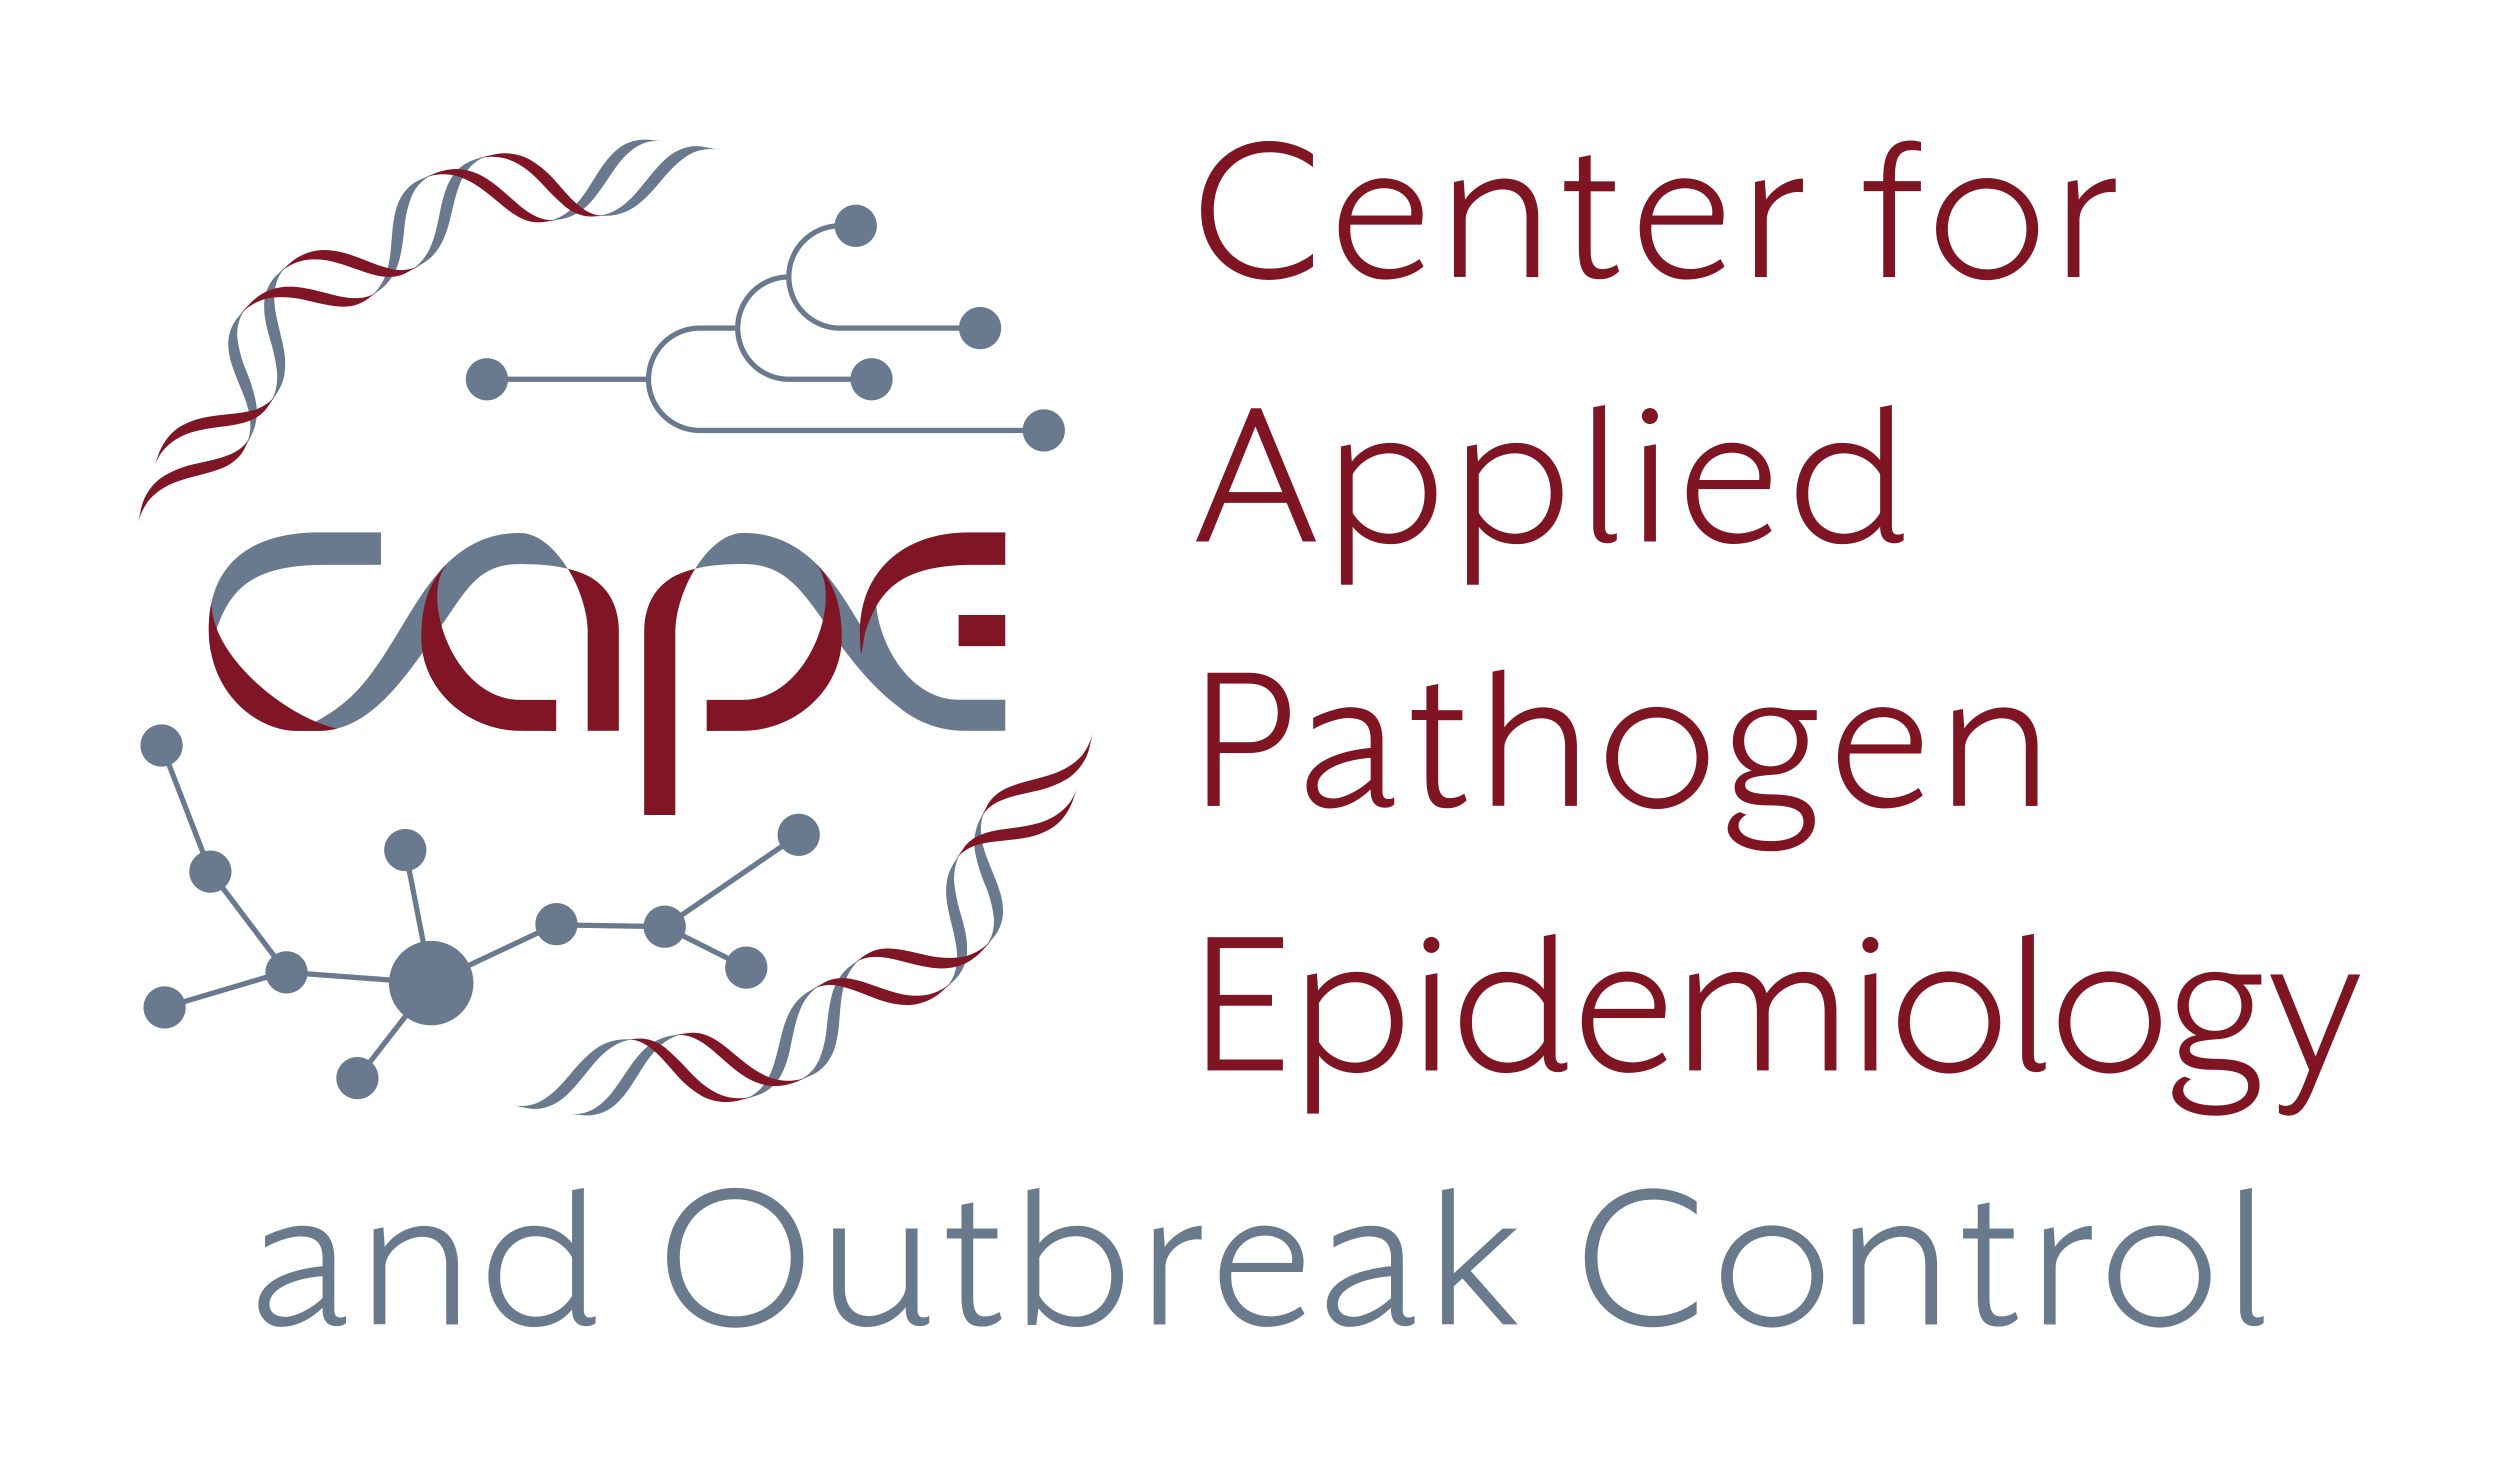 <svg xmlns="http://www.w3.org/2000/svg" viewBox="0 0 950.13 557.77"><defs><style>.cls-1{fill:#fff;}.cls-2{fill:#7f1523;}.cls-3{fill:#69798e;}.cls-4{fill:none;stroke:#69798e;stroke-miterlimit:10;stroke-width:2px;}.cls-5{fill:#7f1525;}.cls-6{fill:#6a7a8d;}</style></defs><g id="bg"><rect class="cls-1" x="-17.37" y="-11.87" width="5144.24" height="581.52"/></g><g id="Layer_1" data-name="Layer 1"><path class="cls-2" d="M482.37,53.58c6,0,12.57,2,16.62,5.06v4.89a26.23,26.23,0,0,0-16.62-5.65c-12.23,0-21.09,8.86-21.09,22.1s8.86,22.11,21.09,22.11A26.17,26.17,0,0,0,499,96.43v4.9c-4.05,3-10.63,5.06-16.62,5.06-14.09,0-25.9-10-25.9-26.41S468.28,53.58,482.37,53.58Z"/><path class="cls-2" d="M525.74,67.75c8.52,0,14.93,5.74,14.93,13.92a30.07,30.07,0,0,1-.34,3.71H513.25c-.67,8.19,3.46,16.87,15.36,16.87a20.33,20.33,0,0,0,10.88-3.79l1.52,2.78c-3.12,2.87-8.44,5-14.6,5-10.12,0-17.63-8.27-17.63-19.49C508.78,75,517.3,67.75,525.74,67.75Zm.25,3.8c-5.57,0-11,3.29-12.4,10.37h22.69C537,76.1,532.66,71.55,526,71.55Z"/><path class="cls-2" d="M552.57,69.18l3.71-.76.51,7.43a18.56,18.56,0,0,1,14.67-8c9.71,0,13.16,6.75,13.16,14.94v22.52h-4.47V83c0-8-3.88-11-9.19-11-5.74,0-13.92,5-13.92,11.39v21.85h-4.47Z"/><path class="cls-2" d="M600.07,94.24V72.64H594.5V68.85h5.57v-9l4.47-.93v10h9.19v3.79h-9.19V95.25c0,4.22,1,7,4.21,7a10.09,10.09,0,0,0,5.74-1.68l.85,2.53a9.94,9.94,0,0,1-7.6,3C601.84,106.14,600.07,102.34,600.07,94.24Z"/><path class="cls-2" d="M640.14,67.75c8.52,0,14.93,5.74,14.93,13.92a32,32,0,0,1-.33,3.71H627.65c-.67,8.19,3.46,16.87,15.36,16.87a20.33,20.33,0,0,0,10.88-3.79l1.52,2.78c-3.12,2.87-8.44,5-14.6,5-10.12,0-17.63-8.27-17.63-19.49C623.18,75,631.7,67.75,640.14,67.75Zm.25,3.8c-5.56,0-11,3.29-12.4,10.37h22.7C651.44,76.1,647.06,71.55,640.39,71.55Z"/><path class="cls-2" d="M667,69.18l3.71-.76.51,7.43c2.61-4.14,8.43-8,14-8v5.23c-6.66-1-13.75,4-13.75,10.47v21.76H667Z"/><path class="cls-2" d="M708.31,72.64V68.85h7.42V67.67c0-10.3,3.63-14.26,10.72-14.26a12.1,12.1,0,0,1,3.63.59v3.37a19.68,19.68,0,0,0-3-.33c-5,0-6.92,2.19-6.92,10.88v.93h9.88v3.79H720.2v32.65h-4.47V72.64Z"/><path class="cls-2" d="M755.22,67.67a19.4,19.4,0,1,1-19.41,19.4A19.19,19.19,0,0,1,755.22,67.67Zm0,4c-8.69,0-14.94,6.42-14.94,15.36s6.25,15.35,14.94,15.35S770.15,96,770.15,87.07,763.91,71.71,755.22,71.71Z"/><path class="cls-2" d="M785.84,69.18l3.71-.76.51,7.43c2.62-4.14,8.44-8,14-8v5.23c-6.67-1-13.76,4-13.76,10.47v21.76h-4.47Z"/><path class="cls-2" d="M459.34,205.79h-4.81l20.92-50.62h3.8l20.92,50.62h-5.06L489,191.11H465.33Zm17.8-43.7L467,187h20.33Z"/><path class="cls-2" d="M513.33,168.92l.43,6.5c4.22-5.48,9.62-7.09,14.93-7.09,9.53,0,17.21,7.93,17.21,19.24s-7.68,19.24-17.21,19.24c-5.31,0-10.63-1.69-14.6-6.59v22h-4.47V169.68Zm14.52,3.38a16.06,16.06,0,0,0-13.76,7.93v14.68a16.06,16.06,0,0,0,13.76,7.93c7.08,0,13.58-5.23,13.58-15.27S534.93,172.3,527.85,172.3Z"/><path class="cls-2" d="M561.26,168.92l.42,6.5c4.22-5.48,9.62-7.09,14.93-7.09,9.53,0,17.21,7.93,17.21,19.24s-7.68,19.24-17.21,19.24c-5.31,0-10.63-1.69-14.59-6.59v22h-4.48V169.68Zm14.51,3.38A16,16,0,0,0,562,180.23v14.68a16,16,0,0,0,13.75,7.93c7.08,0,13.58-5.23,13.58-15.27S582.85,172.3,575.77,172.3Z"/><path class="cls-2" d="M611,206.47c-3.29,0-5.49-1.77-5.49-6.41V154.75l4.48-.84v46.23c0,2.11.75,3,2.27,3a4.3,4.3,0,0,0,2.2-.59v2.7A5.18,5.18,0,0,1,611,206.47Z"/><path class="cls-2" d="M627.06,155.09a3,3,0,1,1,0,6.07,3,3,0,1,1,0-6.07Zm2.28,13.75v36.95h-4.47V169.68Z"/><path class="cls-2" d="M658,168.25c8.53,0,14.94,5.74,14.94,13.92a30.07,30.07,0,0,1-.34,3.71H645.54c-.68,8.19,3.46,16.88,15.35,16.88a20.37,20.37,0,0,0,10.89-3.8l1.51,2.78c-3.12,2.87-8.43,5-14.59,5-10.12,0-17.63-8.27-17.63-19.49C641.07,175.51,649.59,168.25,658,168.25Zm.26,3.8c-5.57,0-11,3.29-12.4,10.37h22.69C669.33,176.6,664.94,172.05,658.28,172.05Z"/><path class="cls-2" d="M721.3,203.18a4.26,4.26,0,0,0,2.19-.59v2.7a5.18,5.18,0,0,1-3.46,1.18c-3.2,0-5.48-1.69-5.48-6.33-4.13,5.15-9.45,6.67-14.59,6.67-9.54,0-17.22-7.93-17.22-19.24s7.68-19.24,17.22-19.24c5.31,0,10.62,1.69,14.59,6.59V154.75l4.47-.84v46.23C719,202.25,719.78,203.18,721.3,203.18Zm-20.5-.34a16,16,0,0,0,13.75-7.93V180.23a16,16,0,0,0-13.75-7.93c-7.09,0-13.58,5.23-13.58,15.27S693.71,202.84,700.8,202.84Z"/><path class="cls-2" d="M474.61,255.67c10.88,0,15.61,7.34,15.61,15.27s-4.73,15.27-15.61,15.27H463.56v20.08h-4.64V255.67Zm11,15.27c0-5.23-2.62-11.13-11-11.13H463.56v22.27h11.05C483,282.08,485.58,276.26,485.58,270.94Z"/><path class="cls-2" d="M527.68,303.68a4.17,4.17,0,0,0,2.19-.59v2.7a5.18,5.18,0,0,1-3.46,1.18c-3.29,0-5.48-1.77-5.48-6.41V300c-6.08,5.82-11.64,7.25-15.69,7.25-4.81,0-8.69-3.29-8.69-8.6,0-8.61,11.47-13.16,24.38-14.43v-2.87c0-6-2.53-8.44-8.69-8.44-3.54,0-9.28,1.95-13.16,4.22v-4.3c3.12-1.69,9.7-4.05,13.83-4.05,7.26,0,12.49,2.87,12.49,12.57v19.32C525.4,302.75,526.16,303.68,527.68,303.68ZM520.93,288c-12.32,1-20.17,5.4-20.17,10.46,0,4,3,5,6.42,5,2.19,0,8.35-2,13.75-7.09Z"/><path class="cls-2" d="M542.11,295.24v-21.6h-5.57v-3.79h5.57v-9l4.47-.93v10h9.19v3.79h-9.19v22.61c0,4.22,1,7,4.21,7a10.08,10.08,0,0,0,5.74-1.69l.85,2.53a9.94,9.94,0,0,1-7.6,3C543.88,307.14,542.11,303.34,542.11,295.24Z"/><path class="cls-2" d="M571.72,254.41v22a18.6,18.6,0,0,1,14.42-7.59c9.71,0,13.17,6.74,13.17,14.93v22.52h-4.48V284c0-8-3.88-11-9.19-11-5.74,0-13.92,5-13.92,11.39v21.85h-4.47v-51Z"/><path class="cls-2" d="M629.85,268.67a19.4,19.4,0,1,1-19.41,19.4A19.19,19.19,0,0,1,629.85,268.67Zm0,4.05c-8.69,0-14.93,6.41-14.93,15.35s6.24,15.36,14.93,15.36,14.93-6.42,14.93-15.36S638.54,272.72,629.85,272.72Z"/><path class="cls-2" d="M661.32,308.66l2.44,1c-1.26.59-3,2.11-3,4,0,3.88,5.15,6,12.32,6,8.6,0,12.32-3.45,12.32-7.25,0-4.14-3.29-6.33-13.42-6.33-6.92,0-12.74-1.35-12.74-7,0-2,1.44-5.15,6.5-6.16a12.07,12.07,0,0,1-7.17-11.22c0-7.34,5.9-12.82,14.26-12.82,4,0,5.73,1,9.28,1h8.35v3.79h-6.92c2.36,2.54,3.46,4.56,3.46,8,0,7-5.32,12.23-12.74,12.74-9.11.59-11,1.77-11,4.05,0,1.6,1.52,3.37,10.3,3.46,12.4.08,16.19,4.38,16.19,10.12,0,6.67-6.66,11.47-16.7,11.47-10.38,0-16.45-4.13-16.45-8.6A6.63,6.63,0,0,1,661.32,308.66ZM672.88,272c-6.16,0-10,4-10,9.62s3.88,9.62,10,9.62,10-4.14,10-9.62S679,272,672.88,272Z"/><path class="cls-2" d="M715.48,268.75c8.52,0,14.94,5.74,14.94,13.92a30.07,30.07,0,0,1-.34,3.71H703c-.68,8.19,3.46,16.88,15.35,16.88a20.31,20.31,0,0,0,10.88-3.8l1.52,2.78c-3.12,2.87-8.43,5-14.59,5-10.13,0-17.63-8.27-17.63-19.49C698.53,276,707.05,268.75,715.48,268.75Zm.26,3.8c-5.57,0-11,3.29-12.41,10.37H726C726.79,277.1,722.4,272.55,715.74,272.55Z"/><path class="cls-2" d="M742.31,270.19l3.71-.76.51,7.42a18.6,18.6,0,0,1,14.68-8c9.7,0,13.16,6.74,13.16,14.93v22.52H769.9V284c0-8-3.88-11-9.2-11-5.73,0-13.92,5-13.92,11.39v21.85h-4.47Z"/><path class="cls-2" d="M487.6,356.18v4.13h-24v17.8h19.82v4.13H463.56v20.42h24v4.14H458.92V356.18Z"/><path class="cls-2" d="M500.51,369.93l.42,6.49c4.22-5.48,9.62-7.08,14.94-7.08,9.53,0,17.21,7.93,17.21,19.23s-7.68,19.24-17.21,19.24c-5.32,0-10.63-1.69-14.6-6.58v22H496.8V370.69ZM515,373.3a16.06,16.06,0,0,0-13.75,7.93v14.68A16.06,16.06,0,0,0,515,403.84c7.09,0,13.59-5.23,13.59-15.27S522.11,373.3,515,373.3Z"/><path class="cls-2" d="M544,356.09a3,3,0,1,1,0,6.07,3,3,0,1,1,0-6.07Zm2.28,13.75v37h-4.47V370.69Z"/><path class="cls-2" d="M593.48,404.18a4.21,4.21,0,0,0,2.2-.59v2.7a5.18,5.18,0,0,1-3.46,1.18c-3.21,0-5.49-1.69-5.49-6.33-4.13,5.15-9.44,6.67-14.59,6.67-9.53,0-17.21-7.93-17.21-19.24s7.68-19.23,17.21-19.23c5.32,0,10.63,1.68,14.59,6.58V355.75l4.48-.84v46.23C591.21,403.25,592,404.18,593.48,404.18Zm-20.5-.34a16,16,0,0,0,13.75-7.93V381.23A16,16,0,0,0,573,373.3c-7.08,0-13.58,5.23-13.58,15.27S565.9,403.84,573,403.84Z"/><path class="cls-2" d="M618.12,369.25c8.52,0,14.93,5.74,14.93,13.92a32.38,32.38,0,0,1-.33,3.72H605.63c-.67,8.18,3.46,16.87,15.36,16.87a20.33,20.33,0,0,0,10.88-3.8l1.52,2.78c-3.12,2.87-8.44,5-14.6,5-10.12,0-17.63-8.26-17.63-19.49C601.16,376.51,609.68,369.25,618.12,369.25Zm.25,3.8c-5.56,0-11,3.29-12.4,10.38h22.7C629.42,377.6,625,373.05,618.37,373.05Z"/><path class="cls-2" d="M659.46,373.56c-5.31,0-13,5-13,11.38V406.8H642V370.69l3.71-.76.51,7.42c2.7-4.13,8-8,13.75-8,6.91,0,10.29,4,11.39,8.1,3.62-5,8.6-8.1,14.34-8.1,9.28,0,12.23,6.75,12.23,14.93V406.8h-4.47V384.52c0-8-3.37-11-8.27-11-5.31,0-13,5-13,11.38V406.8h-4.47V384.52C667.73,376.51,664.35,373.56,659.46,373.56Z"/><path class="cls-2" d="M710.84,356.09a3,3,0,1,1,0,6.07,3,3,0,1,1,0-6.07Zm2.28,13.75v37h-4.47V370.69Z"/><path class="cls-2" d="M740.79,369.17a19.41,19.41,0,1,1-19.4,19.4A19.19,19.19,0,0,1,740.79,369.17Zm0,4.05c-8.69,0-14.93,6.41-14.93,15.35s6.24,15.36,14.93,15.36,14.93-6.42,14.93-15.36S749.48,373.22,740.79,373.22Z"/><path class="cls-2" d="M774,407.47c-3.29,0-5.49-1.77-5.49-6.41V355.75l4.48-.84v46.23c0,2.11.76,3,2.27,3a4.21,4.21,0,0,0,2.2-.59v2.7A5.18,5.18,0,0,1,774,407.47Z"/><path class="cls-2" d="M801.79,369.17a19.41,19.41,0,1,1-19.4,19.4A19.18,19.18,0,0,1,801.79,369.17Zm0,4.05c-8.69,0-14.93,6.41-14.93,15.35s6.24,15.36,14.93,15.36,14.93-6.42,14.93-15.36S810.48,373.22,801.79,373.22Z"/><path class="cls-2" d="M830.31,409.16l2.44,1c-1.26.59-3,2.11-3,4,0,3.88,5.15,6,12.32,6,8.6,0,12.32-3.46,12.32-7.26,0-4.14-3.3-6.33-13.42-6.33-6.92,0-12.74-1.35-12.74-7,0-2,1.44-5.15,6.5-6.16a12.07,12.07,0,0,1-7.17-11.22c0-7.34,5.9-12.82,14.25-12.82,4,0,5.74,1,9.28,1h8.36v3.8h-6.92c2.36,2.53,3.46,4.55,3.46,8,0,7-5.32,12.23-12.74,12.74-9.11.59-11,1.77-11,4.05,0,1.6,1.52,3.37,10.29,3.46,12.41.08,16.2,4.39,16.2,10.12,0,6.67-6.66,11.48-16.7,11.48-10.38,0-16.45-4.14-16.45-8.61A6.63,6.63,0,0,1,830.31,409.16Zm11.55-36.62c-6.15,0-10,4-10,9.62s3.88,9.62,10,9.62,10-4.14,10-9.62S847.94,372.54,841.86,372.54Z"/><path class="cls-2" d="M866.08,419.53a4.43,4.43,0,0,0,2.53.76c3.63,0,5.23-3.54,9-13.66l-14.85-36.28h4.72l12.57,31.13,12.49-31.13H897l-17.89,43.53c-2.87,7-5.31,10.13-9.45,10.13a7.84,7.84,0,0,1-3.54-1Z"/><circle class="cls-3" cx="325.24" cy="85.82" r="8.03"/><circle class="cls-3" cx="331.24" cy="144.14" r="8.03"/><circle class="cls-3" cx="372.48" cy="124.7" r="8.03"/><circle class="cls-3" cx="396.71" cy="163.58" r="8.03"/><circle class="cls-3" cx="185.05" cy="144.14" r="8.03"/><path class="cls-4" d="M331.24,144.14H299.81a19.44,19.44,0,0,1,0-38.88"/><path class="cls-4" d="M246.48,144.14H185.05"/><path class="cls-4" d="M325.24,85.82h-6a19.44,19.44,0,1,0,0,38.88H373.2"/><path class="cls-4" d="M396.14,163.58H265.92a19.44,19.44,0,0,1,0-38.88h13.49"/><circle class="cls-3" cx="252.63" cy="352.19" r="8.03"/><circle class="cls-3" cx="303.55" cy="317.28" r="8.03"/><circle class="cls-3" cx="283.63" cy="367.75" r="8.03"/><polyline class="cls-4" points="209.33 351.47 252.63 352.19 283.63 367.75"/><line class="cls-4" x1="252.63" y1="352.19" x2="303.55" y2="317.28"/><circle class="cls-3" cx="79.96" cy="331.27" r="8.03"/><circle class="cls-3" cx="61.4" cy="283.33" r="8.03"/><circle class="cls-3" cx="108.89" cy="369.55" r="8.03"/><polyline class="cls-4" points="61.4 283.33 79.96 331.27 108.89 369.55"/><circle class="cls-3" cx="154.03" cy="323.07" r="8.03"/><circle class="cls-3" cx="211.48" cy="351.23" r="8.03"/><circle class="cls-3" cx="163.88" cy="373.63" r="16.06"/><line class="cls-4" x1="108.89" y1="369.55" x2="163.88" y2="373.63"/><line class="cls-4" x1="163.88" y1="373.63" x2="154.03" y2="323.07"/><line class="cls-4" x1="211.48" y1="351.23" x2="163.88" y2="373.63"/><circle class="cls-3" cx="62.56" cy="382.88" r="8.03"/><line class="cls-4" x1="109.81" y1="368.85" x2="62.56" y2="382.88"/><circle class="cls-3" cx="135.85" cy="409.75" r="8.03"/><line class="cls-4" x1="163.88" y1="373.63" x2="135.85" y2="409.75"/><path class="cls-3" d="M93.14,170.21a21.17,21.17,0,0,0,1.92-6.51,22.88,22.88,0,0,0-.32-6.25A35.89,35.89,0,0,0,93,151.29c-.38-1-.8-2.07-1.22-3.1l-1.23-3.07c-.83-2.05-1.65-4.11-2.32-6.19a27.06,27.06,0,0,1-1.37-6.22A16,16,0,0,1,90.5,120.5c1.26-1.48,2.43-3,3.77-4.46A13.84,13.84,0,0,0,92.2,119a16.36,16.36,0,0,0-2,9.18,46.2,46.2,0,0,0,3.28,12.52,63,63,0,0,1,3.83,12.45,19.87,19.87,0,0,1,.11,6.25c-.08.53-.19,1-.32,1.57a16,16,0,0,1-.41,1.62,18.15,18.15,0,0,1-1.38,3.27L94.19,168Z"/><path class="cls-5" d="M52.46,198.94a23.23,23.23,0,0,1,3.09-7.34,17.23,17.23,0,0,1,1-1.45,16.38,16.38,0,0,1,1.19-1.29,20.87,20.87,0,0,1,2.62-2.21,28.64,28.64,0,0,1,5.84-3.2,65.76,65.76,0,0,1,6.43-2.06c2.15-.58,4.27-1.1,6.3-1.68a48.41,48.41,0,0,0,5.82-1.94,17,17,0,0,0,4.8-3,13.4,13.4,0,0,0,3.55-4.61l1-2.22,1.16-2.17a16.17,16.17,0,0,1-1.69,2.51,12.5,12.5,0,0,1-2,2,17.5,17.5,0,0,1-5,2.75c-3.57,1.46-7.84,2.23-12.22,3.25a38.73,38.73,0,0,0-12.43,4.87,19.32,19.32,0,0,0-5,4.82,21.54,21.54,0,0,0-1.94,3.27,22.12,22.12,0,0,0-1.34,4Z"/><path class="cls-3" d="M139.8,113.53a18,18,0,0,0,2.64-2.38,21.81,21.81,0,0,0,2.05-2.55,20.17,20.17,0,0,0,2.56-5.72c1.24-3.95,1.51-8.44,1.88-12.89s.85-8.81,2.36-12.73A17.93,17.93,0,0,1,154.54,72a17.31,17.31,0,0,1,2.44-2.2,16.63,16.63,0,0,1,3.13-1.71l5.37-2.28a17.08,17.08,0,0,0-5.67,3.77,15.12,15.12,0,0,0-2,2.43,20.19,20.19,0,0,0-1.44,2.77,44.31,44.31,0,0,0-2.76,12.64c-.26,2.22-.49,4.44-.84,6.58-.17,1.08-.39,2.11-.62,3.16a28.79,28.79,0,0,1-.82,3.1,19.64,19.64,0,0,1-2.78,5.57,17.48,17.48,0,0,1-4.83,4.79C142.41,111.54,141.12,112.56,139.8,113.53Z"/><path class="cls-3" d="M207.18,84.28a19.3,19.3,0,0,0,6.4-2.26,19.74,19.74,0,0,0,4.9-3.88,45.27,45.27,0,0,0,4-5c1.23-1.8,2.4-3.7,3.58-5.61s2.37-3.76,3.67-5.48A31.11,31.11,0,0,1,234,57.3a18,18,0,0,1,2.5-1.88,15.79,15.79,0,0,1,2.81-1.34,16.67,16.67,0,0,1,6.75-1l5.81.52a16.79,16.79,0,0,0-6.77.68,18.05,18.05,0,0,0-5.41,3.11,28,28,0,0,0-4.4,4.56c-1.34,1.73-2.6,3.57-3.84,5.42s-2.46,3.68-3.75,5.41a38.12,38.12,0,0,1-4.13,5A19.51,19.51,0,0,1,212,83.49Z"/><path class="cls-3" d="M102.16,154a17.56,17.56,0,0,0,2.67-6.24,20.28,20.28,0,0,0,.47-6.21,68.06,68.06,0,0,0-2.72-12.75c-1.24-4.33-2.27-8.57-2.19-12.75a16.14,16.14,0,0,1,5-11.73l4.31-3.94a15.9,15.9,0,0,0-4.06,5.47A18.15,18.15,0,0,0,104.3,112a27.24,27.24,0,0,0,0,3.13c.08,1.06.23,2.14.4,3.22.36,2.15.87,4.32,1.38,6.47,1,4.28,2.2,8.66,2.32,12.82a24.81,24.81,0,0,1-.12,3.11,17.41,17.41,0,0,1-.52,3.11,16.25,16.25,0,0,1-1.12,3.07,30.75,30.75,0,0,1-1.76,3.08Z"/><path class="cls-5" d="M58.43,177.8A25.12,25.12,0,0,1,60.14,174a15.74,15.74,0,0,1,2.17-3.12,21.14,21.14,0,0,1,5.38-4.36A26,26,0,0,1,73.94,164a60.11,60.11,0,0,1,6.57-1.31c2.15-.35,4.37-.59,6.49-.9a42.07,42.07,0,0,0,6-1.26,23.6,23.6,0,0,0,2.67-1,15.6,15.6,0,0,0,2.49-1.33,13.85,13.85,0,0,0,4-4.2l2.73-4.08a13.09,13.09,0,0,1-4.21,4,17.14,17.14,0,0,1-5.18,2.19,48.22,48.22,0,0,1-6,1c-2.08.26-4.26.46-6.47.72A61.1,61.1,0,0,0,76.32,159a28.75,28.75,0,0,0-6.27,2.28c-4.07,2-7.45,5.47-9.67,11Z"/><path class="cls-3" d="M155.22,103.25a19.47,19.47,0,0,0,8.48-9.66,37.93,37.93,0,0,0,2-6.14c.54-2.09,1-4.27,1.42-6.45s.91-4.36,1.5-6.47a30.32,30.32,0,0,1,2.35-5.88,17.17,17.17,0,0,1,3.82-4.92,17.43,17.43,0,0,1,6-3.22c1.84-.63,3.75-1,5.62-1.57a15,15,0,0,0-6.09,3,18.06,18.06,0,0,0-4,4.74c-2.1,3.59-3.18,8-4.23,12.24-.53,2.12-1,4.33-1.6,6.44a36.33,36.33,0,0,1-2.17,6,22.19,22.19,0,0,1-3.39,5.28,16.93,16.93,0,0,1-2.41,2.19,20.06,20.06,0,0,1-3,2C158.09,101.67,156.63,102.41,155.22,103.25Z"/><path class="cls-3" d="M225.57,82.21a21.45,21.45,0,0,0,6.63-1.46,23.59,23.59,0,0,0,5.32-3.3,35.87,35.87,0,0,0,4.54-4.52c.72-.83,1.43-1.69,2.13-2.56l2.09-2.56c2.78-3.4,5.64-6.9,9.08-9.24A18.16,18.16,0,0,1,261,56a16.22,16.22,0,0,1,3.25-.47,19.35,19.35,0,0,1,3.55.34L273.53,57a17.4,17.4,0,0,0-6.82,0,16.46,16.46,0,0,0-3,.9,19.83,19.83,0,0,0-2.75,1.5,32.23,32.23,0,0,0-4.91,4c-1.53,1.52-3,3.15-4.45,4.88s-2.89,3.42-4.37,5a43.63,43.63,0,0,1-4.69,4.35,19.52,19.52,0,0,1-5.42,3.11,27.54,27.54,0,0,1-3.14.9,18,18,0,0,1-3.53.37l-2.46,0Z"/><path class="cls-5" d="M90.5,120.5a25.53,25.53,0,0,1,2.92-3,21.19,21.19,0,0,1,3.17-2.13,19.43,19.43,0,0,1,6.54-2.22,38.24,38.24,0,0,1,13.32,1c4.39,1,8.55,2.07,12.44,2.32a17.63,17.63,0,0,0,5.65-.37,14.1,14.1,0,0,0,2.65-1,13,13,0,0,0,2.61-1.54c1.32-1,2.61-2,4-2.92a13.82,13.82,0,0,1-5.32,2.37,15.28,15.28,0,0,1-2.8.29,22.77,22.77,0,0,1-2.85-.08,42,42,0,0,1-6-1.11l-3.16-.82-3.18-.79a62.18,62.18,0,0,0-6.58-1.28c-1.11-.14-2.24-.24-3.37-.27a21.8,21.8,0,0,0-3.33.18,20.91,20.91,0,0,0-6.65,2,22.5,22.5,0,0,0-6.23,5C92.93,117.46,91.76,119,90.5,120.5Z"/><path class="cls-5" d="M160.11,68.08a19.89,19.89,0,0,1,14.6-.83c4.28,1.46,8,4.16,11.43,6.89s6.68,5.8,10,7.74a18.75,18.75,0,0,0,5.2,2.26,15.25,15.25,0,0,0,5.82.14l4.85-.79c-4.2.69-7.65-.65-10.93-2.69a41.44,41.44,0,0,1-4.86-3.75l-4.91-4.29c-3.36-2.88-7-5.78-11.21-7.26a20,20,0,0,0-6.82-1.27,23.72,23.72,0,0,0-7.82,1.57Z"/><path class="cls-5" d="M105.43,104.36a23.1,23.1,0,0,1,6.66-4.38,19.39,19.39,0,0,1,6.8-1.39,26.08,26.08,0,0,1,6.64.65,60.83,60.83,0,0,1,6.47,1.87l6.15,2.12a42.4,42.4,0,0,0,5.93,1.65,19.81,19.81,0,0,0,5.63.26,13,13,0,0,0,5.51-1.89c1.41-.84,2.87-1.58,4.3-2.38a15.45,15.45,0,0,1-11.21,1.24,51.2,51.2,0,0,1-5.84-1.8c-2-.72-4-1.56-6.11-2.35-1.05-.39-2.11-.78-3.18-1.14s-2.13-.64-3.21-.91a29.49,29.49,0,0,0-6.64-.88,18.58,18.58,0,0,0-6.81,1.22,19.62,19.62,0,0,0-6.78,4.17Z"/><path class="cls-5" d="M180.75,60.51a18.14,18.14,0,0,1,4.12-.83,22.18,22.18,0,0,1,3.81,0,18.16,18.16,0,0,1,6.68,1.83,29,29,0,0,1,5.63,3.6,57.81,57.81,0,0,1,4.9,4.62,102.38,102.38,0,0,0,9,8.86,16.88,16.88,0,0,0,4.89,2.78,13.49,13.49,0,0,0,5.76.89l2.45-.16,2.46,0a17.07,17.07,0,0,1-3-.26,12.78,12.78,0,0,1-2.71-.76,17.74,17.74,0,0,1-4.81-3c-3-2.42-5.74-5.79-8.74-9.13a38.87,38.87,0,0,0-10.27-8.54,20.22,20.22,0,0,0-6.61-2,19.18,19.18,0,0,0-3.81-.11,25.19,25.19,0,0,0-4.14.75C184.5,59.46,182.59,59.88,180.75,60.51Z"/><path class="cls-3" d="M374.8,306.78a21.22,21.22,0,0,0-1.92,6.52,23.28,23.28,0,0,0,.32,6.25,36.82,36.82,0,0,0,1.76,6.16c.38,1,.8,2.06,1.22,3.1l1.23,3.06c.83,2.05,1.65,4.11,2.32,6.19a27.06,27.06,0,0,1,1.37,6.22,15.91,15.91,0,0,1-3.66,12.21c-1.26,1.49-2.43,3.05-3.76,4.46a14.05,14.05,0,0,0,2.07-2.92,17,17,0,0,0,1.28-3,16.13,16.13,0,0,0,.68-6.17,46.16,46.16,0,0,0-3.29-12.51,63,63,0,0,1-3.82-12.46,19.57,19.57,0,0,1-.12-6.25c.08-.52.2-1,.32-1.57s.25-1.07.41-1.61a19,19,0,0,1,1.38-3.28l1.16-2.16Z"/><path class="cls-5" d="M415.48,278.05a23.52,23.52,0,0,1-3.08,7.35c-.33.5-.68,1-1,1.45s-.79.88-1.2,1.29a22.46,22.46,0,0,1-2.61,2.21,28.45,28.45,0,0,1-5.85,3.19,63.16,63.16,0,0,1-6.43,2.06c-2.15.58-4.27,1.11-6.29,1.68a50.42,50.42,0,0,0-5.83,2,17.38,17.38,0,0,0-4.8,2.94,13.62,13.62,0,0,0-3.55,4.61L373.75,309l-1.16,2.16a16.66,16.66,0,0,1,1.69-2.51,12.5,12.5,0,0,1,2-2,17.75,17.75,0,0,1,5-2.75c3.57-1.46,7.84-2.23,12.22-3.25a38.48,38.48,0,0,0,12.43-4.86,19.33,19.33,0,0,0,4.95-4.82,22.15,22.15,0,0,0,1.94-3.28,21.26,21.26,0,0,0,1.34-4Z"/><path class="cls-3" d="M328.14,363.46a18.59,18.59,0,0,0-2.64,2.39,22.47,22.47,0,0,0-2,2.54,20,20,0,0,0-2.56,5.73c-1.24,3.95-1.52,8.44-1.88,12.89s-.86,8.8-2.37,12.73A18,18,0,0,1,313.4,405a16.69,16.69,0,0,1-2.43,2.21,17.66,17.66,0,0,1-3.14,1.71l-5.37,2.28a17.25,17.25,0,0,0,5.68-3.78,14.46,14.46,0,0,0,1.95-2.42,19.79,19.79,0,0,0,1.44-2.78,44.24,44.24,0,0,0,2.77-12.64c.25-2.22.49-4.43.84-6.57.17-1.08.38-2.12.61-3.17a30.43,30.43,0,0,1,.82-3.09,19.7,19.7,0,0,1,2.78-5.58,17.48,17.48,0,0,1,4.83-4.79C325.54,365.46,326.82,364.43,328.14,363.46Z"/><path class="cls-3" d="M260.77,392.71a19.28,19.28,0,0,0-6.41,2.26,19.51,19.51,0,0,0-4.89,3.88,44.55,44.55,0,0,0-4,5c-1.23,1.79-2.4,3.7-3.58,5.6s-2.37,3.76-3.67,5.49A31.11,31.11,0,0,1,234,419.7a18.9,18.9,0,0,1-2.49,1.88,16.52,16.52,0,0,1-9.56,2.31l-5.82-.51a16.79,16.79,0,0,0,6.77-.68,18.27,18.27,0,0,0,5.41-3.11,28.45,28.45,0,0,0,4.4-4.56c1.35-1.73,2.6-3.58,3.84-5.42s2.47-3.69,3.75-5.42a37.3,37.3,0,0,1,4.14-4.95,19.49,19.49,0,0,1,11.49-5.74Z"/><path class="cls-3" d="M365.79,323a17.25,17.25,0,0,0-2.67,6.25,19.93,19.93,0,0,0-.48,6.21,68,68,0,0,0,2.72,12.74c1.24,4.34,2.27,8.57,2.19,12.75a16.15,16.15,0,0,1-5,11.74l-4.3,3.93a15.84,15.84,0,0,0,4.05-5.46,18,18,0,0,0,1.38-6.07,25,25,0,0,0,0-3.12c-.07-1.06-.22-2.15-.4-3.22-.36-2.16-.86-4.33-1.38-6.48-1-4.27-2.2-8.66-2.31-12.82a22.83,22.83,0,0,1,.11-3.1,18.48,18.48,0,0,1,.52-3.12,16.62,16.62,0,0,1,1.12-3.06,32,32,0,0,1,1.76-3.09Z"/><path class="cls-5" d="M409.52,299.2A25.55,25.55,0,0,1,407.8,303a15.45,15.45,0,0,1-2.17,3.12,20.93,20.93,0,0,1-5.38,4.36A26,26,0,0,1,394,313a63,63,0,0,1-6.56,1.32c-2.16.34-4.38.59-6.49.9a41.93,41.93,0,0,0-6,1.25,23.65,23.65,0,0,0-2.67,1,14.37,14.37,0,0,0-2.48,1.33,13.58,13.58,0,0,0-4,4.19L363.05,327a13.09,13.09,0,0,1,4.21-4,17.14,17.14,0,0,1,5.18-2.19,48.24,48.24,0,0,1,6.05-1c2.09-.27,4.26-.46,6.48-.72a64,64,0,0,0,6.66-1.07,29,29,0,0,0,6.26-2.29c4.07-2,7.45-5.46,9.67-11Z"/><path class="cls-3" d="M312.72,373.74a19.54,19.54,0,0,0-8.48,9.67,39.66,39.66,0,0,0-2,6.14c-.53,2.09-1,4.26-1.42,6.44s-.91,4.36-1.5,6.48a30.55,30.55,0,0,1-2.34,5.88,15.85,15.85,0,0,1-9.83,8.14c-1.84.62-3.75,1-5.62,1.56a15.09,15.09,0,0,0,6.1-3,17.9,17.9,0,0,0,4-4.75c2.1-3.58,3.18-8,4.23-12.23.54-2.12,1-4.34,1.6-6.45a36.33,36.33,0,0,1,2.17-6,22.25,22.25,0,0,1,3.39-5.27,17,17,0,0,1,2.41-2.2,21.17,21.17,0,0,1,3-2C309.85,375.33,311.32,374.59,312.72,373.74Z"/><path class="cls-3" d="M242.38,394.79a21,21,0,0,0-6.63,1.46,23.11,23.11,0,0,0-5.32,3.29,36.61,36.61,0,0,0-4.55,4.52c-.72.83-1.42,1.69-2.13,2.56l-2.09,2.57c-2.78,3.4-5.64,6.89-9.08,9.23a17.83,17.83,0,0,1-5.64,2.56,15.53,15.53,0,0,1-3.25.47,17.82,17.82,0,0,1-3.55-.34l-5.73-1.1a16.7,16.7,0,0,0,9.79-.87,20.38,20.38,0,0,0,2.75-1.51,31.09,31.09,0,0,0,4.91-4c1.54-1.51,3-3.15,4.45-4.88s2.89-3.41,4.38-5a43.64,43.64,0,0,1,4.68-4.36,19.52,19.52,0,0,1,5.42-3.11,27.72,27.72,0,0,1,3.15-.9,17.86,17.86,0,0,1,3.53-.37l2.45,0Z"/><path class="cls-5" d="M377.44,356.49a25.65,25.65,0,0,1-2.92,3,21,21,0,0,1-3.16,2.12,19.41,19.41,0,0,1-6.55,2.22,38.25,38.25,0,0,1-13.32-.95c-4.39-1-8.54-2.07-12.43-2.33a17.41,17.41,0,0,0-5.66.38,14.06,14.06,0,0,0-2.65,1,13.52,13.52,0,0,0-2.61,1.54c-1.32,1-2.6,2-4,2.92A13.71,13.71,0,0,1,329.5,364a15.29,15.29,0,0,1,2.8-.3,21,21,0,0,1,2.85.09,40.16,40.16,0,0,1,6,1.1l3.16.82,3.18.79a62.18,62.18,0,0,0,6.58,1.28c1.12.15,2.24.24,3.37.28a23.16,23.16,0,0,0,3.33-.19,20.94,20.94,0,0,0,6.66-2,22.84,22.84,0,0,0,6.23-5C375,359.54,376.18,358,377.44,356.49Z"/><path class="cls-5" d="M307.83,408.92a19.91,19.91,0,0,1-14.59.83c-4.29-1.47-8-4.16-11.43-6.9s-6.69-5.79-10-7.74a18.78,18.78,0,0,0-5.21-2.25,15.18,15.18,0,0,0-5.81-.15l-4.85.79c4.19-.69,7.65.66,10.92,2.69a42.63,42.63,0,0,1,4.87,3.75l4.9,4.29c3.36,2.89,7,5.78,11.21,7.26a19.54,19.54,0,0,0,6.82,1.27,23.44,23.44,0,0,0,7.82-1.56Z"/><path class="cls-5" d="M362.51,372.64a23.05,23.05,0,0,1-6.66,4.37,19.11,19.11,0,0,1-6.79,1.39,26.15,26.15,0,0,1-6.65-.64,62.37,62.37,0,0,1-6.46-1.87l-6.16-2.12a42.36,42.36,0,0,0-5.92-1.66,19.53,19.53,0,0,0-5.64-.25,13,13,0,0,0-5.51,1.88c-1.4.85-2.87,1.59-4.3,2.38a15.45,15.45,0,0,1,11.21-1.24,52.63,52.63,0,0,1,5.84,1.8c2,.73,4,1.56,6.12,2.35,1,.4,2.1.79,3.17,1.15s2.13.64,3.21.9a29.5,29.5,0,0,0,6.65.88,18.31,18.31,0,0,0,6.8-1.21,19.85,19.85,0,0,0,6.79-4.18Z"/><path class="cls-5" d="M287.19,416.49a19.3,19.3,0,0,1-4.12.83,21.08,21.08,0,0,1-3.8,0,18.1,18.1,0,0,1-6.68-1.83,29.1,29.1,0,0,1-5.63-3.59,58,58,0,0,1-4.91-4.62,102.46,102.46,0,0,0-9-8.87,17.54,17.54,0,0,0-4.9-2.78,13.44,13.44,0,0,0-5.75-.88l-2.46.15-2.45,0a16.13,16.13,0,0,1,3,.27,12.22,12.22,0,0,1,2.71.76,17.7,17.7,0,0,1,4.81,3c3,2.42,5.74,5.79,8.74,9.14A39.06,39.06,0,0,0,267,416.7a20.28,20.28,0,0,0,6.62,2,18.37,18.37,0,0,0,3.8.1,25.19,25.19,0,0,0,4.14-.75C283.44,417.53,285.35,417.11,287.19,416.49Z"/><path class="cls-6" d="M129.34,500.72a4.17,4.17,0,0,0,2.19-.59v2.7a5.1,5.1,0,0,1-3.45,1.18c-3.29,0-5.49-1.77-5.49-6.41V497c-6.07,5.82-11.64,7.26-15.69,7.26a8.3,8.3,0,0,1-8.69-8.61c0-8.6,11.47-13.16,24.38-14.43v-2.86c0-6-2.53-8.44-8.69-8.44-3.54,0-9.28,1.94-13.16,4.22v-4.31c3.12-1.68,9.7-4,13.84-4,7.25,0,12.48,2.86,12.48,12.57v19.32C127.06,499.8,127.82,500.72,129.34,500.72ZM122.59,485c-12.32,1-20.16,5.4-20.16,10.46,0,4,3,5,6.41,5,2.19,0,8.35-2,13.75-7.09Z"/><path class="cls-6" d="M142,467.23l3.71-.76.51,7.43a18.58,18.58,0,0,1,14.67-8c9.71,0,13.17,6.75,13.17,14.93v22.53h-4.48V481.06c0-8-3.88-11-9.19-11-5.74,0-13.92,5-13.92,11.39v21.85H142Z"/><path class="cls-6" d="M224.17,500.72a4.17,4.17,0,0,0,2.19-.59v2.7A5.13,5.13,0,0,1,222.9,504c-3.2,0-5.48-1.69-5.48-6.32-4.13,5.14-9.45,6.66-14.59,6.66-9.54,0-17.22-7.93-17.22-19.23s7.68-19.24,17.22-19.24c5.31,0,10.63,1.69,14.59,6.58V452.3l4.47-.85v46.24C221.89,499.8,222.65,500.72,224.17,500.72Zm-20.5-.33a16.07,16.07,0,0,0,13.75-7.93V477.78a16.05,16.05,0,0,0-13.75-7.94c-7.09,0-13.58,5.23-13.58,15.28S196.58,500.39,203.67,500.39Z"/><path class="cls-6" d="M279.43,451.45c14.85,0,25.9,11.14,25.9,26.58s-11.05,26.57-25.9,26.57-25.9-11.05-25.9-26.57S264.5,451.45,279.43,451.45Zm0,4.31c-12.23,0-21.09,8.94-21.09,22.27s8.86,22.27,21.09,22.27c12.07,0,21.09-8.94,21.09-22.27S291.5,455.76,279.43,455.76Z"/><path class="cls-6" d="M329.8,504.35c-9.7,0-13.16-6.75-13.16-14.93V466.89h4.47v22.27c0,8,3.88,11,9.2,11,5.73,0,13.92-5,13.92-11.39V466.89h4.47v30.8c0,2.11.76,3,2.28,3a4.2,4.2,0,0,0,2.19-.59v2.7a5.13,5.13,0,0,1-3.46,1.18c-3.29,0-5.48-1.77-5.48-6.41v-.84A18.65,18.65,0,0,1,329.8,504.35Z"/><path class="cls-6" d="M365.4,492.29v-21.6h-5.57v-3.8h5.57v-9l4.48-.92v9.95h9.19v3.8h-9.19V493.3c0,4.22,1,7,4.21,7a10,10,0,0,0,5.74-1.69l.84,2.54a9.89,9.89,0,0,1-7.59,3C367.17,504.18,365.4,500.39,365.4,492.29Z"/><path class="cls-6" d="M390.54,452.3l4.48-.85v21c4-4.89,9.28-6.58,14.59-6.58,9.53,0,17.21,7.93,17.21,19.24s-7.68,19.23-17.21,19.23c-5.31,0-10.71-1.6-14.93-7.09l-.85,6.33h-3.29Zm18.23,17.54A16.05,16.05,0,0,0,395,477.78v14.68a16.07,16.07,0,0,0,13.75,7.93c7.08,0,13.58-5.24,13.58-15.27S415.85,469.84,408.77,469.84Z"/><path class="cls-6" d="M438.47,467.23l3.71-.76.5,7.43c2.62-4.14,8.44-8,14-8v5.23c-6.67-1-13.75,4.05-13.75,10.46v21.77h-4.47Z"/><path class="cls-6" d="M480.48,465.8c8.52,0,14.93,5.73,14.93,13.92a32,32,0,0,1-.33,3.71H468c-.67,8.18,3.46,16.87,15.36,16.87a20.33,20.33,0,0,0,10.88-3.8l1.52,2.79c-3.12,2.87-8.44,5-14.59,5-10.13,0-17.64-8.27-17.64-19.49C463.52,473.05,472,465.8,480.48,465.8Zm.25,3.79c-5.56,0-11,3.29-12.4,10.38H491C491.79,474.15,487.4,469.59,480.73,469.59Z"/><path class="cls-6" d="M535.4,500.72a4.21,4.21,0,0,0,2.2-.59v2.7a5.13,5.13,0,0,1-3.46,1.18c-3.29,0-5.49-1.77-5.49-6.41V497c-6.07,5.82-11.64,7.26-15.69,7.26a8.3,8.3,0,0,1-8.69-8.61c0-8.6,11.48-13.16,24.38-14.43v-2.86c0-6-2.53-8.44-8.69-8.44-3.54,0-9.28,1.94-13.16,4.22v-4.31c3.12-1.68,9.71-4,13.84-4,7.25,0,12.49,2.86,12.49,12.57v19.32C533.13,499.8,533.88,500.72,535.4,500.72ZM528.65,485c-12.31,1-20.16,5.4-20.16,10.46,0,4,3,5,6.41,5,2.2,0,8.35-2,13.75-7.09Z"/><path class="cls-6" d="M552.53,451.45v32.48l18.48-17h5.48L558.94,483l17.89,20.33h-5.65l-15.36-17.47-3.29,3v14.43h-4.47v-51Z"/><path class="cls-6" d="M628.21,451.62c6,0,12.57,2,16.62,5.06v4.9a26.19,26.19,0,0,0-16.62-5.66c-12.24,0-21.09,8.86-21.09,22.11s8.85,22.1,21.09,22.1a26.19,26.19,0,0,0,16.62-5.65v4.89c-4.05,3-10.63,5.06-16.62,5.06-14.09,0-25.9-10-25.9-26.4S614.12,451.62,628.21,451.62Z"/><path class="cls-6" d="M673.51,465.71a19.41,19.41,0,1,1-19.4,19.41A19.2,19.2,0,0,1,673.51,465.71Zm0,4.05c-8.69,0-14.93,6.41-14.93,15.36s6.24,15.35,14.93,15.35,14.94-6.41,14.94-15.35S682.2,469.76,673.51,469.76Z"/><path class="cls-6" d="M704.14,467.23l3.71-.76.51,7.43a18.58,18.58,0,0,1,14.68-8c9.7,0,13.16,6.75,13.16,14.93v22.53h-4.47V481.06c0-8-3.88-11-9.2-11-5.74,0-13.92,5-13.92,11.39v21.85h-4.47Z"/><path class="cls-6" d="M751.64,492.29v-21.6h-5.57v-3.8h5.57v-9l4.47-.92v9.95h9.2v3.8h-9.2V493.3c0,4.22,1,7,4.22,7a10,10,0,0,0,5.74-1.69l.84,2.54a9.91,9.91,0,0,1-7.59,3C753.41,504.18,751.64,500.39,751.64,492.29Z"/><path class="cls-6" d="M776.78,467.23l3.71-.76.51,7.43c2.61-4.14,8.44-8,14-8v5.23c-6.66-1-13.75,4.05-13.75,10.46v21.77h-4.47Z"/><path class="cls-6" d="M820.74,465.71a19.41,19.41,0,1,1-19.41,19.41A19.19,19.19,0,0,1,820.74,465.71Zm0,4.05c-8.69,0-14.94,6.41-14.94,15.36s6.25,15.35,14.94,15.35,14.93-6.41,14.93-15.35S829.42,469.76,820.74,469.76Z"/><path class="cls-6" d="M856.85,504c-3.29,0-5.49-1.77-5.49-6.41V452.3l4.47-.85v46.24c0,2.11.76,3,2.28,3a4.17,4.17,0,0,0,2.19-.59v2.7A5.1,5.1,0,0,1,856.85,504Z"/><path class="cls-3" d="M364.33,265.94c-18.75,0-30.72-21.55-31.47-37.69l-4.44,9.32c-.52-.86-1.11.51-1.66-.39-9.78-16.26-21-34.51-43.94-34.64h-.49v0c-7.07.13-13.4,6.12-18.16,13.64,5.05-1.33,11.24-1.82,18.4-1.82,16.26,0,22.52,10.57,33.16,25.58,7.21,10.42,15.58,20.95,25.2,28.24a38.92,38.92,0,0,0,25.4,9.56h15.73V265.94Z"/><path class="cls-3" d="M337.43,213.38l-.16.15.16-.15Z"/><path class="cls-3" d="M122.92,214.69c-27.41.09-35.8,9.48-41,25.66l-1.69,7.78a44.88,44.88,0,0,1-.88-9,47.94,47.94,0,0,1,1-10.08c4-18.53,19.58-26.71,40.92-26.71h23.52v12.32Z"/><path class="cls-3" d="M197.68,202.55v0h-.49c-23,.13-34.16,18.38-43.95,34.64C141.1,257.36,135.38,265.79,120,274.3l1.26,3.44c19,0,32.06-19.09,45-37.79,10.64-15,14.89-25.58,31.15-25.58,7.17,0,13.36.49,18.41,1.82C211.08,208.67,204.75,202.68,197.68,202.55Z"/><path class="cls-5" d="M224.07,219.18c7.38,4.27,11.12,11.34,11.12,21v37.57H223.35V240.2c0-7.14-2.83-16.53-7.51-24A35,35,0,0,1,224.07,219.18Z"/><path class="cls-5" d="M197.68,277.75c-19.78,0-37.57-15.56-37.57-35.33,0-13.62,3.54-22.37,10.67-29h0c-12.19,10.73.77,52.56,26.9,52.56h13.7v11.81Z"/><path class="cls-5" d="M255.94,219.18c-7.38,4.27-11.12,11.34-11.12,21v69.57h11.84V240.2c0-7.14,2.83-16.53,7.51-24A35,35,0,0,0,255.94,219.18Z"/><path class="cls-5" d="M282.33,277.75c19.77,0,37.57-15.56,37.57-35.33,0-13.62-3.54-22.37-10.67-29h0c12.18,10.73-.78,52.56-26.9,52.56H268.58v11.81Z"/><path class="cls-5" d="M327.1,248.13l-.34-7.78c0-22.88,16.25-38,41.39-38h13.91v12.32H369.8c-27.41.09-35.79,9.48-41,25.66l-1.39,7.81Z"/><rect class="cls-5" x="364.33" y="233.72" width="17.73" height="11.84"/><path class="cls-5" d="M121.27,277.74a27.64,27.64,0,0,0,6.79-.85h0c-19.48-4.32-47.7-27.42-47.7-47.81a47.94,47.94,0,0,0-1,10.08,44.88,44.88,0,0,0,.88,9c3.89,19.29,20,29.62,32.34,29.62h8.71Z"/></g></svg>